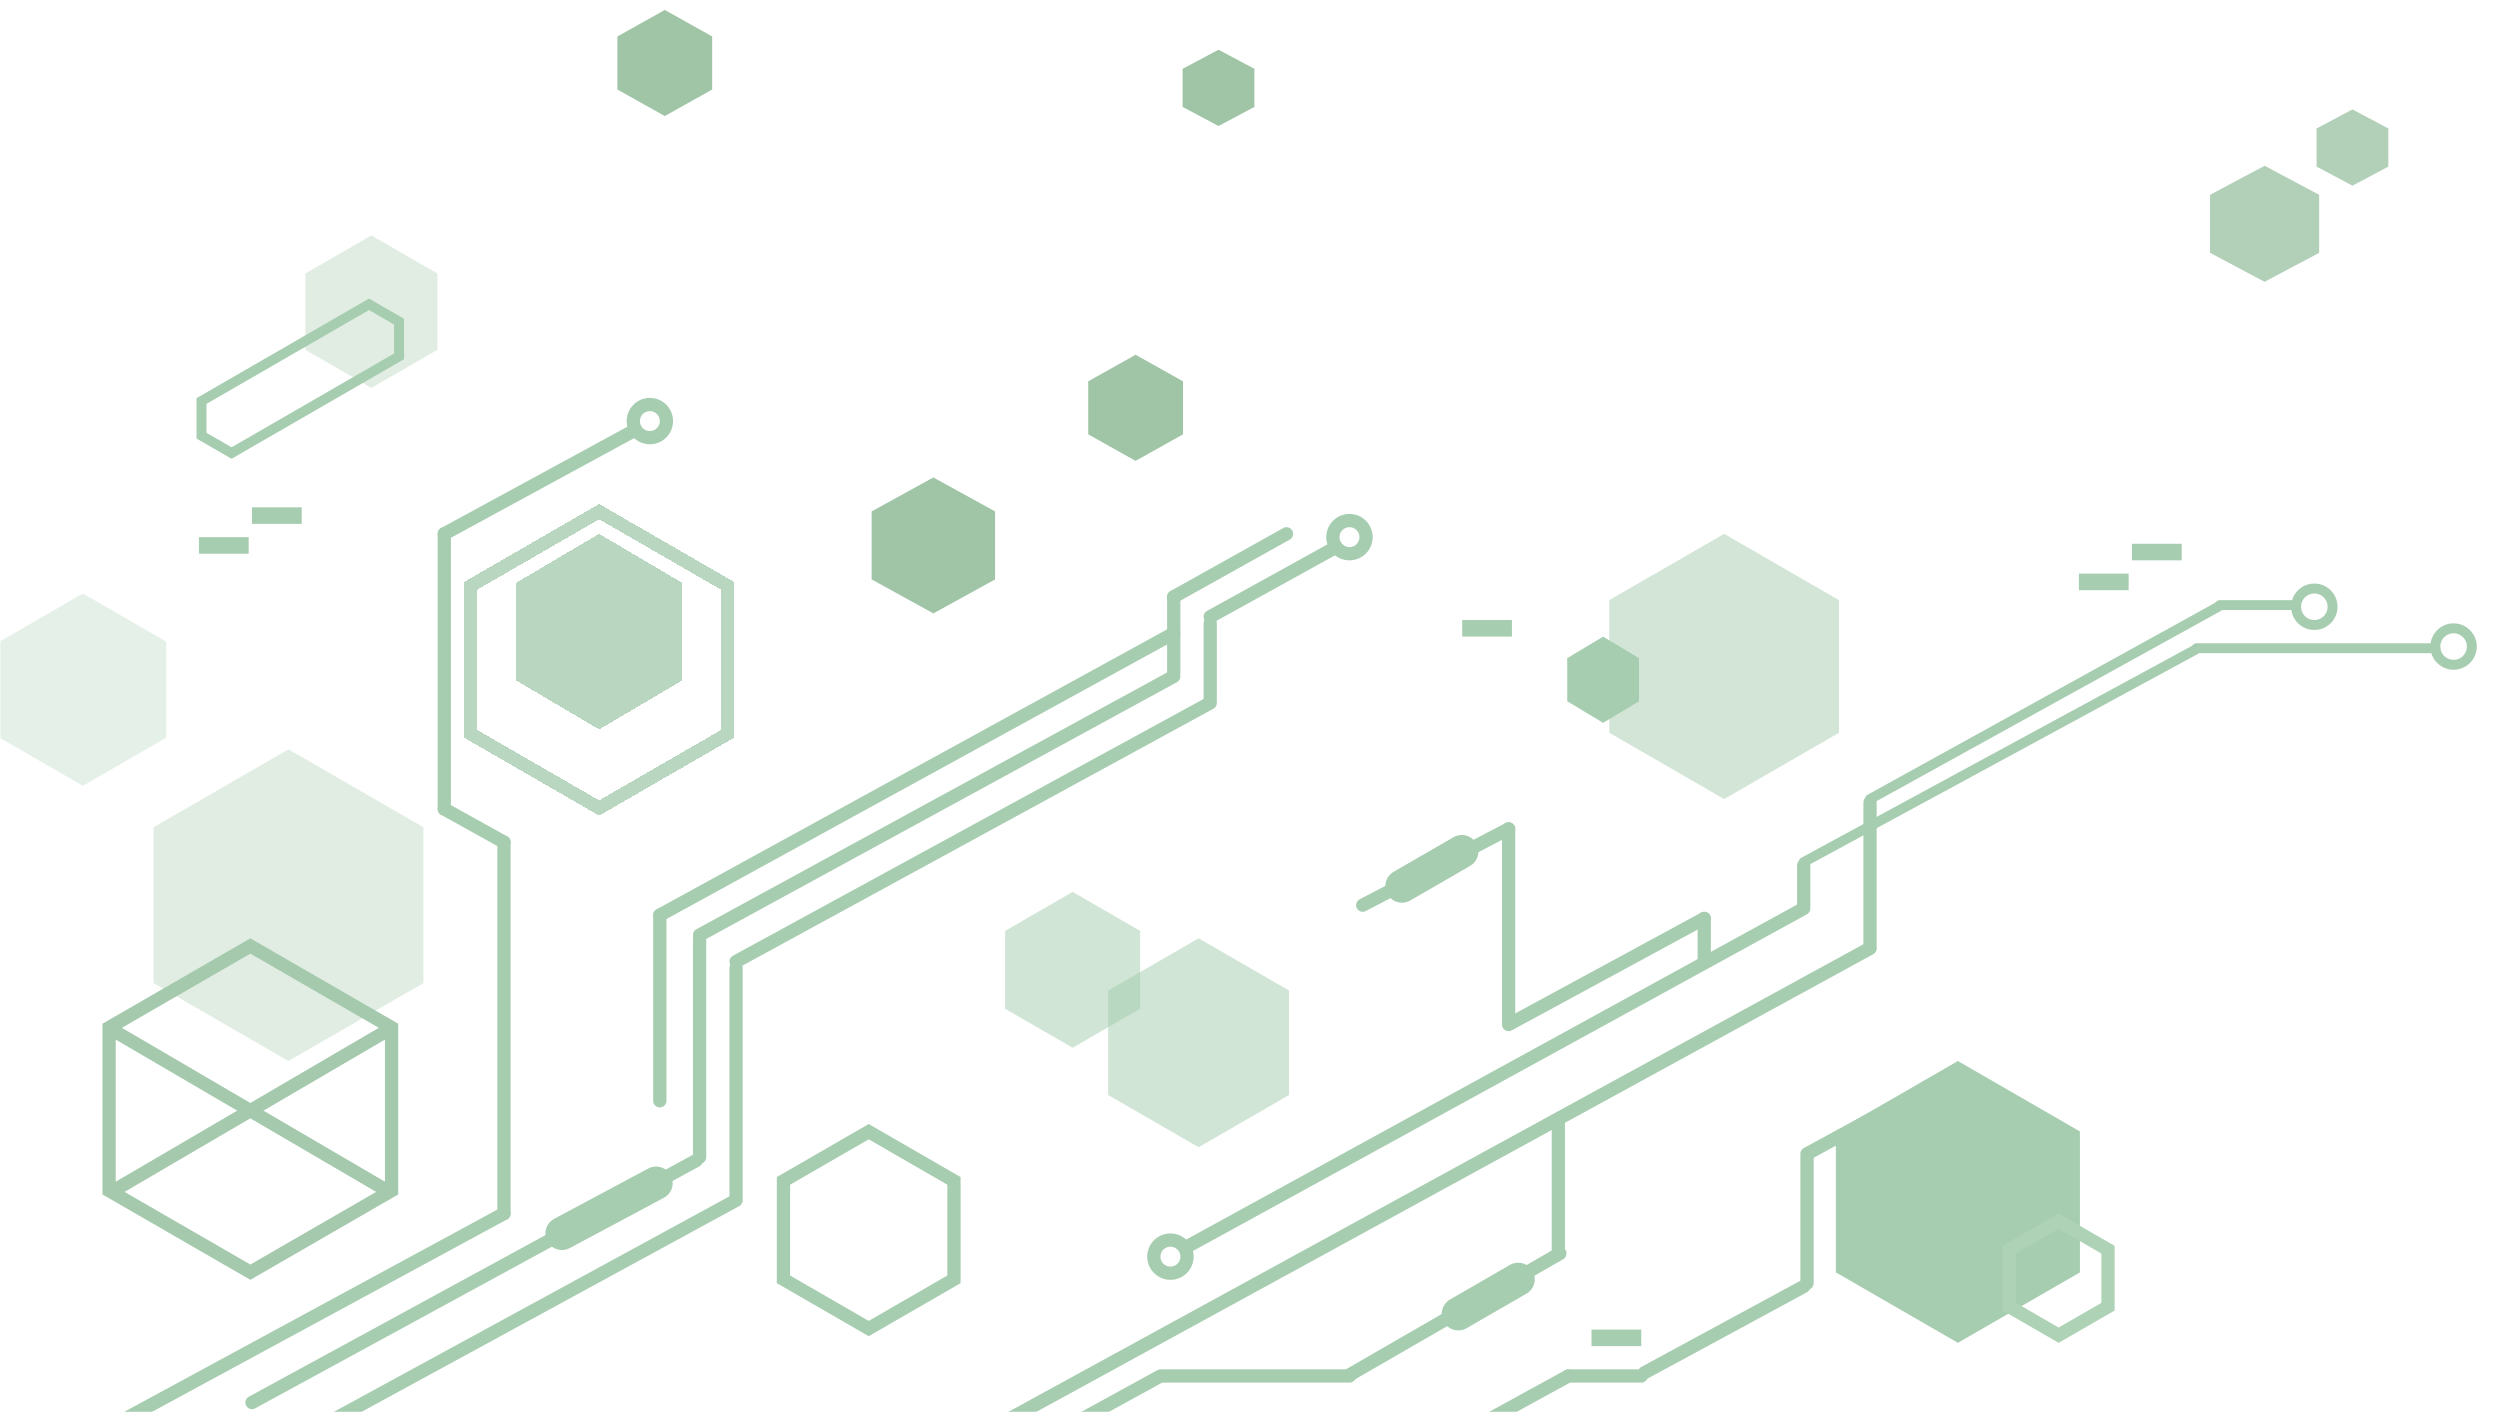 <svg width="754" height="426" viewBox="0 0 754 426" fill="none" xmlns="http://www.w3.org/2000/svg">
<mask id="mask0_514_83" style="mask-type:alpha" maskUnits="userSpaceOnUse" x="0" y="0" width="754" height="426">
<rect width="754" height="426" fill="#BD1111"/>
</mask>
<g mask="url(#mask0_514_83)">
<g filter="url(#filter0_f_514_83)">
<path d="M87 226L127.703 249.5V296.5L87 320L46.297 296.5V249.5L87 226Z" fill="#A8CCB0" fill-opacity="0.35"/>
</g>
<g filter="url(#filter1_f_514_83)">
<path d="M112 71L131.919 82.5V105.5L112 117L92.081 105.5V82.5L112 71Z" fill="#A8CCB0" fill-opacity="0.35"/>
</g>
<g filter="url(#filter2_f_514_83)">
<path d="M520 161L554.641 181V221L520 241L485.359 221V181L520 161Z" fill="#A8CCB0" fill-opacity="0.51"/>
</g>
<path d="M555.694 342.405L590.5 322.309L625.306 342.405V382.595L590.5 402.691L555.694 382.595V342.405Z" fill="#A7CDB0" stroke="#A7CDB0" stroke-width="4"/>
<path d="M323.5 269L343.852 280.75V304.25L323.5 316L303.148 304.25V280.75L323.5 269Z" fill="#A7CDB0" fill-opacity="0.53"/>
<path d="M361.5 283L388.78 298.75V330.25L361.5 346L334.22 330.25V298.75L361.5 283Z" fill="#A7CDB0" fill-opacity="0.53"/>
<path d="M483.5 192L494.325 198.5V211.5L483.5 218L472.675 211.5V198.5L483.5 192Z" fill="#A7CDB0"/>
<path d="M683 50L699.454 58.75V76.25L683 85L666.546 76.25V58.75L683 50Z" fill="#A0C5A8" fill-opacity="0.81"/>
<path d="M709.5 33L720.325 38.75V50.25L709.5 56L698.675 50.25V38.75L709.5 33Z" fill="#A0C5A8" fill-opacity="0.81"/>
<path d="M367.5 15L378.325 20.75V32.25L367.5 38L356.675 32.25V20.75L367.5 15Z" fill="#9FC4A6"/>
<path d="M342.5 107L356.789 115V131L342.5 139L328.211 131V115L342.5 107Z" fill="#9FC4A6"/>
<path d="M200.5 3L214.789 11V27L200.5 35L186.211 27V11L200.5 3Z" fill="#9FC4A6"/>
<path d="M281.5 144L300.12 154.25V174.75L281.5 185L262.88 174.75V154.25L281.5 144Z" fill="#9FC4A6"/>
<rect x="441" y="187" width="15" height="5" fill="#A7CDB0"/>
<rect x="643" y="164" width="15" height="5" fill="#A7CDB0"/>
<rect x="76" y="153" width="15" height="5" fill="#A7CDB0"/>
<rect x="627" y="173" width="15" height="5" fill="#A7CDB0"/>
<rect x="60" y="162" width="15" height="5" fill="#A7CDB0"/>
<rect x="480" y="401" width="15" height="5" fill="#A7CDB0"/>
<path d="M544 260L662 196" stroke="#A7CDB0" stroke-width="3" stroke-linecap="round"/>
<path d="M304.344 428L564.001 286" stroke="#A7CDB0" stroke-width="4.057" stroke-linecap="round"/>
<path d="M319 432L350 415" stroke="#A7CDB0" stroke-width="4" stroke-linecap="round"/>
<path d="M358 376L544 274" stroke="#A7CDB0" stroke-width="4" stroke-linecap="round"/>
<path d="M455 309L514 277" stroke="#A7CDB0" stroke-width="4" stroke-linecap="round"/>
<path d="M411 273L455 250" stroke="#A7CDB0" stroke-width="4" stroke-linecap="round"/>
<path d="M564 241L669 183" stroke="#A7CDB0" stroke-width="3" stroke-linecap="round"/>
<path d="M496 414L544 388" stroke="#A7CDB0" stroke-width="4" stroke-linecap="round"/>
<path d="M545 348L589 324" stroke="#A7CDB0" stroke-width="4" stroke-linecap="round"/>
<line x1="564" y1="242" x2="564" y2="285" stroke="#A7CDB0" stroke-width="4" stroke-linecap="round"/>
<line x1="544" y1="261" x2="544" y2="273" stroke="#A7CDB0" stroke-width="4" stroke-linecap="round"/>
<line x1="470" y1="339" x2="470" y2="377" stroke="#A7CDB0" stroke-width="4" stroke-linecap="round"/>
<line x1="455" y1="250" x2="455" y2="308" stroke="#A7CDB0" stroke-width="4" stroke-linecap="round"/>
<line x1="514" y1="277" x2="514" y2="290" stroke="#A7CDB0" stroke-width="4" stroke-linecap="round"/>
<line x1="545" y1="349" x2="545" y2="387" stroke="#A7CDB0" stroke-width="4" stroke-linecap="round"/>
<line x1="407" y1="415" x2="351" y2="415" stroke="#A7CDB0" stroke-width="4" stroke-linecap="round"/>
<line x1="495" y1="415" x2="473" y2="415" stroke="#A7CDB0" stroke-width="4" stroke-linecap="round"/>
<line x1="457.885" y1="385.83" x2="439.831" y2="396.254" stroke="#A7CDB0" stroke-width="10" stroke-linecap="round"/>
<line x1="440.885" y1="256.83" x2="422.831" y2="267.254" stroke="#A7CDB0" stroke-width="10" stroke-linecap="round"/>
<path d="M197.885 356.83L169.5 372" stroke="#A7CDB0" stroke-width="10" stroke-linecap="round"/>
<line x1="470.45" y1="378.043" x2="407.304" y2="414.5" stroke="#A7CDB0" stroke-width="4" stroke-linecap="round"/>
<circle cx="698" cy="183" r="5.5" stroke="#A7CDB0" stroke-width="3"/>
<circle cx="740" cy="195" r="5.5" stroke="#A7CDB0" stroke-width="3"/>
<line x1="734.5" y1="195.5" x2="662.5" y2="195.5" stroke="#A7CDB0" stroke-width="3" stroke-linecap="round"/>
<line x1="691.5" y1="182.5" x2="669.5" y2="182.5" stroke="#A7CDB0" stroke-width="3" stroke-linecap="round"/>
<path d="M442 432L473 415" stroke="#A7CDB0" stroke-width="4" stroke-linecap="round"/>
<path d="M365 186L403 165" stroke="#A7CDB0" stroke-width="4" stroke-linecap="round"/>
<path d="M222 290L365 212" stroke="#A7CDB0" stroke-width="4" stroke-linecap="round"/>
<path d="M88 435L222 362" stroke="#A7CDB0" stroke-width="4" stroke-linecap="round"/>
<path d="M76 423L210 350" stroke="#A7CDB0" stroke-width="4" stroke-linecap="round"/>
<path d="M21 437L152 366" stroke="#A7CDB0" stroke-width="4" stroke-linecap="round"/>
<path d="M211 282L354 204" stroke="#A7CDB0" stroke-width="4" stroke-linecap="round"/>
<path d="M199 276L354 191" stroke="#A7CDB0" stroke-width="4" stroke-linecap="round"/>
<path d="M134 161L191 130" stroke="#A7CDB0" stroke-width="4" stroke-linecap="round"/>
<path d="M152 254L134 244" stroke="#A7CDB0" stroke-width="4" stroke-linecap="round"/>
<path d="M354 180L388 161" stroke="#A7CDB0" stroke-width="4" stroke-linecap="round"/>
<line x1="354" y1="180" x2="354" y2="203" stroke="#A7CDB0" stroke-width="4" stroke-linecap="round"/>
<line x1="365" y1="188" x2="365" y2="211" stroke="#A7CDB0" stroke-width="4" stroke-linecap="round"/>
<path d="M199 276L199 332" stroke="#A7CDB0" stroke-width="4" stroke-linecap="round"/>
<path d="M134 161L134 244" stroke="#A7CDB0" stroke-width="4" stroke-linecap="round"/>
<path d="M152 254L152 366" stroke="#A7CDB0" stroke-width="4" stroke-linecap="round"/>
<line x1="211" y1="283" x2="211" y2="349" stroke="#A7CDB0" stroke-width="4" stroke-linecap="round"/>
<line x1="222" y1="292" x2="222" y2="361" stroke="#A7CDB0" stroke-width="4" stroke-linecap="round"/>
<circle cx="407" cy="162" r="5" stroke="#A7CDB0" stroke-width="4"/>
<circle cx="353" cy="379" r="5" stroke="#A7CDB0" stroke-width="4"/>
<circle cx="196" cy="127" r="5" stroke="#A7CDB0" stroke-width="4"/>
<g filter="url(#filter3_d_514_83)">
<path fill-rule="evenodd" clip-rule="evenodd" d="M624.887 366.619L612 374.059V388.941L624.887 396.381L637.775 388.941V374.059L624.887 366.619ZM641.775 371.75L624.887 362L608 371.75V391.25L624.887 401L641.775 391.25V371.75Z" fill="#AED2B6"/>
</g>
<path d="M33.656 359.445L118.953 309.555" stroke="#A4C9AD" stroke-width="4"/>
<path d="M117.344 359.445L32.047 309.555" stroke="#A4C9AD" stroke-width="4"/>
<path d="M32.9 309.905L75.5 285.309L118.1 309.905V359.095L75.5 383.691L32.9 359.095V309.905Z" stroke="#A4C9AD" stroke-width="4"/>
<path d="M236.287 356.155L262 341.309L287.713 356.155V385.845L262 400.691L236.287 385.845V356.155Z" stroke="#A7CDB0" stroke-width="4"/>
<path d="M25 179L50.115 193.5V222.5L25 237L-0.115 222.5V193.5L25 179Z" fill="#A7CDB0" fill-opacity="0.29"/>
<path d="M120.35 97.012L120.35 107.474L69.84 136.636L60.78 131.404L60.779 120.942L111.29 91.78L120.35 97.012Z" stroke="#A7CDB0" stroke-width="3"/>
<g filter="url(#filter4_d_514_83)">
<path fill-rule="evenodd" clip-rule="evenodd" d="M209.703 179.75L184.703 165L159.703 179.75V209.25L184.703 224L209.703 209.25V179.75Z" fill="#A7CDB0" fill-opacity="0.8" shape-rendering="crispEdges"/>
</g>
<g filter="url(#filter5_d_514_83)">
<path fill-rule="evenodd" clip-rule="evenodd" d="M184.703 152.619L148 173.809V216.191L184.703 237.381L221.406 216.191V173.809L184.703 152.619ZM225.406 171.5L184.703 148L144 171.5V218.5L184.703 242L225.406 218.5V171.5Z" fill="#A7CDB0" fill-opacity="0.8" shape-rendering="crispEdges"/>
</g>
</g>
<defs>
<filter id="filter0_f_514_83" x="38.297" y="218" width="97.406" height="110" filterUnits="userSpaceOnUse" color-interpolation-filters="sRGB">
<feFlood flood-opacity="0" result="BackgroundImageFix"/>
<feBlend mode="normal" in="SourceGraphic" in2="BackgroundImageFix" result="shape"/>
<feGaussianBlur stdDeviation="4" result="effect1_foregroundBlur_514_83"/>
</filter>
<filter id="filter1_f_514_83" x="84.082" y="63" width="55.836" height="62" filterUnits="userSpaceOnUse" color-interpolation-filters="sRGB">
<feFlood flood-opacity="0" result="BackgroundImageFix"/>
<feBlend mode="normal" in="SourceGraphic" in2="BackgroundImageFix" result="shape"/>
<feGaussianBlur stdDeviation="4" result="effect1_foregroundBlur_514_83"/>
</filter>
<filter id="filter2_f_514_83" x="477.359" y="153" width="85.281" height="96" filterUnits="userSpaceOnUse" color-interpolation-filters="sRGB">
<feFlood flood-opacity="0" result="BackgroundImageFix"/>
<feBlend mode="normal" in="SourceGraphic" in2="BackgroundImageFix" result="shape"/>
<feGaussianBlur stdDeviation="4" result="effect1_foregroundBlur_514_83"/>
</filter>
<filter id="filter3_d_514_83" x="597" y="359" width="47.775" height="53" filterUnits="userSpaceOnUse" color-interpolation-filters="sRGB">
<feFlood flood-opacity="0" result="BackgroundImageFix"/>
<feColorMatrix in="SourceAlpha" type="matrix" values="0 0 0 0 0 0 0 0 0 0 0 0 0 0 0 0 0 0 127 0" result="hardAlpha"/>
<feOffset dx="-4" dy="4"/>
<feGaussianBlur stdDeviation="3.5"/>
<feComposite in2="hardAlpha" operator="out"/>
<feColorMatrix type="matrix" values="0 0 0 0 0 0 0 0 0 0 0 0 0 0 0 0 0 0 0.08 0"/>
<feBlend mode="normal" in2="BackgroundImageFix" result="effect1_dropShadow_514_83"/>
<feBlend mode="normal" in="SourceGraphic" in2="effect1_dropShadow_514_83" result="shape"/>
</filter>
<filter id="filter4_d_514_83" x="147.703" y="153" width="66" height="75" filterUnits="userSpaceOnUse" color-interpolation-filters="sRGB">
<feFlood flood-opacity="0" result="BackgroundImageFix"/>
<feColorMatrix in="SourceAlpha" type="matrix" values="0 0 0 0 0 0 0 0 0 0 0 0 0 0 0 0 0 0 127 0" result="hardAlpha"/>
<feOffset dx="-4" dy="-4"/>
<feGaussianBlur stdDeviation="4"/>
<feComposite in2="hardAlpha" operator="out"/>
<feColorMatrix type="matrix" values="0 0 0 0 0 0 0 0 0 0 0 0 0 0 0 0 0 0 0.07 0"/>
<feBlend mode="normal" in2="BackgroundImageFix" result="effect1_dropShadow_514_83"/>
<feBlend mode="normal" in="SourceGraphic" in2="effect1_dropShadow_514_83" result="shape"/>
</filter>
<filter id="filter5_d_514_83" x="132" y="144" width="97.406" height="110" filterUnits="userSpaceOnUse" color-interpolation-filters="sRGB">
<feFlood flood-opacity="0" result="BackgroundImageFix"/>
<feColorMatrix in="SourceAlpha" type="matrix" values="0 0 0 0 0 0 0 0 0 0 0 0 0 0 0 0 0 0 127 0" result="hardAlpha"/>
<feOffset dx="-4" dy="4"/>
<feGaussianBlur stdDeviation="4"/>
<feComposite in2="hardAlpha" operator="out"/>
<feColorMatrix type="matrix" values="0 0 0 0 0 0 0 0 0 0 0 0 0 0 0 0 0 0 0.07 0"/>
<feBlend mode="normal" in2="BackgroundImageFix" result="effect1_dropShadow_514_83"/>
<feBlend mode="normal" in="SourceGraphic" in2="effect1_dropShadow_514_83" result="shape"/>
</filter>
</defs>
</svg>
